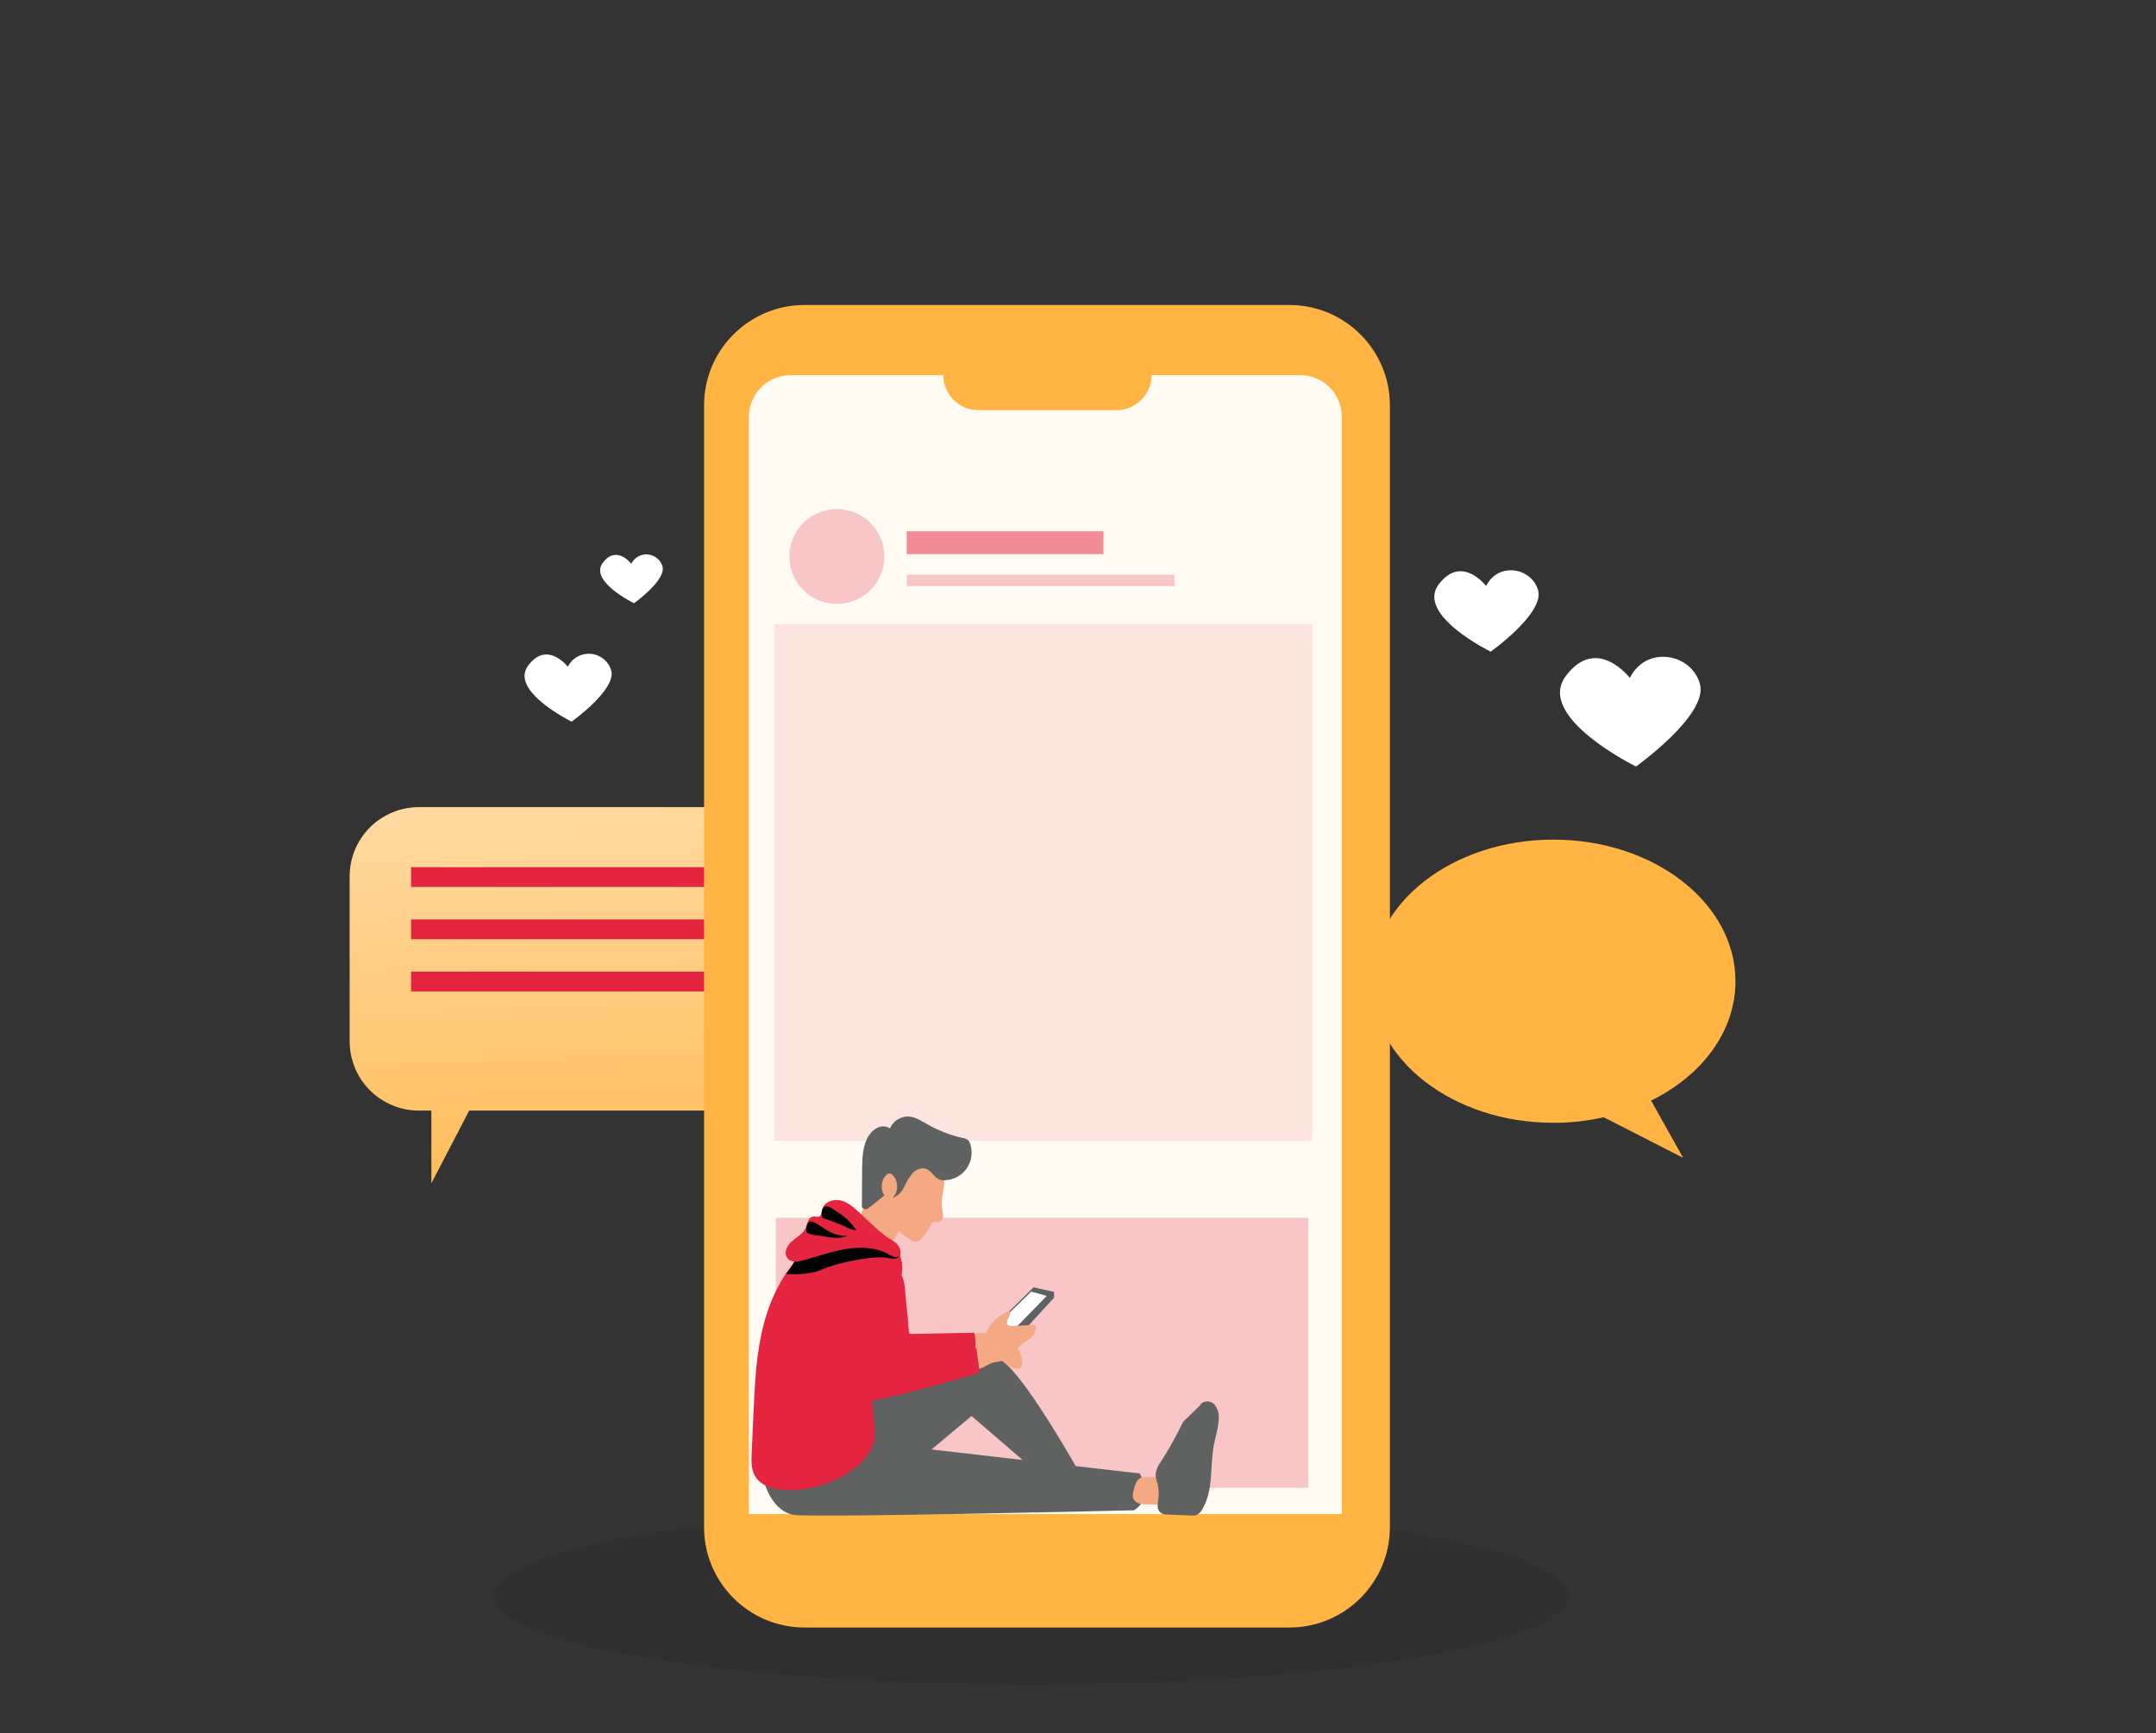 <svg width="97" height="78" viewBox="0 0 97 78" fill="none" xmlns="http://www.w3.org/2000/svg">
<rect x="0" y="0" width="97" height="78" fill="#333333" stroke="none"/>
<path d="M15.734 39.435V46.868C15.734 47.276 15.815 47.681 15.971 48.058C16.128 48.436 16.357 48.779 16.646 49.067C16.935 49.356 17.279 49.585 17.657 49.741C18.035 49.898 18.44 49.978 18.849 49.978H19.409V53.246L21.108 49.978H34.032C34.858 49.978 35.65 49.65 36.234 49.067C36.818 48.484 37.147 47.693 37.147 46.868V39.435C37.147 39.026 37.066 38.622 36.91 38.245C36.753 37.867 36.524 37.524 36.235 37.236C35.946 36.947 35.602 36.718 35.224 36.562C34.846 36.405 34.441 36.325 34.032 36.325H18.849C18.44 36.325 18.035 36.405 17.657 36.562C17.279 36.718 16.935 36.947 16.646 37.236C16.357 37.524 16.128 37.867 15.971 38.245C15.815 38.622 15.734 39.026 15.734 39.435Z" fill="#FFB443"/>
<path d="M15.734 39.435V46.868C15.734 47.276 15.815 47.681 15.971 48.058C16.128 48.436 16.357 48.779 16.646 49.067C16.935 49.356 17.279 49.585 17.657 49.741C18.035 49.898 18.44 49.978 18.849 49.978H19.409V53.246L21.108 49.978H34.032C34.858 49.978 35.65 49.65 36.234 49.067C36.818 48.484 37.147 47.693 37.147 46.868V39.435C37.147 39.026 37.066 38.622 36.91 38.245C36.753 37.867 36.524 37.524 36.235 37.236C35.946 36.947 35.602 36.718 35.224 36.562C34.846 36.405 34.441 36.325 34.032 36.325H18.849C18.44 36.325 18.035 36.405 17.657 36.562C17.279 36.718 16.935 36.947 16.646 37.236C16.357 37.524 16.128 37.867 15.971 38.245C15.815 38.622 15.734 39.026 15.734 39.435Z" fill="url(#paint0_linear_1532_22205)"/>
<path d="M18.495 39.915H34.449V39.026H18.495V39.915Z" fill="#E52440"/>
<path d="M18.495 42.266H34.449V41.376H18.495V42.266Z" fill="#E52440"/>
<path d="M18.495 44.615H34.449V43.725H18.495V44.615Z" fill="#E52440"/>
<path d="M46.393 75.802C59.755 75.802 70.586 74.013 70.586 71.807C70.586 69.6 59.755 67.811 46.393 67.811C33.031 67.811 22.199 69.6 22.199 71.807C22.199 74.013 33.031 75.802 46.393 75.802Z" fill="url(#paint1_linear_1532_22205)"/>
<path d="M58.008 13.725H36.2C33.701 13.725 31.676 15.747 31.676 18.242V68.725C31.676 71.219 33.701 73.241 36.2 73.241H58.008C60.507 73.241 62.532 71.219 62.532 68.725V18.242C62.532 15.747 60.507 13.725 58.008 13.725Z" fill="#FFB443"/>
<path d="M60.368 18.75V68.135H33.693V18.75C33.694 18.255 33.892 17.78 34.243 17.43C34.593 17.08 35.068 16.883 35.564 16.881H42.438C42.439 17.3 42.606 17.701 42.903 17.997C43.199 18.293 43.601 18.459 44.02 18.459H50.221C50.429 18.46 50.636 18.42 50.828 18.34C51.021 18.261 51.196 18.145 51.343 17.998C51.491 17.852 51.608 17.677 51.688 17.485C51.767 17.294 51.809 17.088 51.809 16.88H58.497C58.993 16.881 59.469 17.078 59.82 17.429C60.171 17.779 60.368 18.254 60.368 18.75Z" fill="url(#paint2_linear_1532_22205)"/>
<path opacity="0.24" d="M58.862 54.802H34.907V66.955H58.862V54.802Z" fill="#E52440"/>
<path opacity="0.51" d="M59.044 28.086H34.851V51.335H59.044V28.086Z" fill="#E52440" fill-opacity="0.2"/>
<path d="M45.127 59.286L46.501 57.931L47.423 58.138V58.401L45.973 59.979L44.751 60.036L45.127 59.286Z" fill="#606161"/>
<path d="M46.395 58.125L47.094 58.318L45.767 59.681L45.256 59.686L45.342 59.149L46.395 58.125Z" fill="url(#paint3_linear_1532_22205)"/>
<path d="M38.636 63.196C38.636 63.196 43.927 60.766 44.931 61.155C45.934 61.544 48.609 66.352 48.609 66.352L46.72 66.315L43.711 63.722L41.152 65.863L37.433 65.642L38.636 63.196Z" fill="#606161"/>
<path d="M38.636 63.196C38.636 63.196 43.927 60.766 44.931 61.155C45.934 61.544 48.609 66.352 48.609 66.352L46.72 66.315L43.711 63.722L41.152 65.863L37.433 65.642L38.636 63.196Z" fill="url(#paint4_linear_1532_22205)"/>
<path d="M34.422 66.821C34.422 66.821 34.779 68.042 35.739 68.174C36.699 68.306 51.017 67.965 51.017 67.965C51.135 67.899 51.236 67.807 51.314 67.697C51.392 67.586 51.445 67.46 51.468 67.326C51.581 66.837 51.28 66.31 51.28 66.31L39.297 64.927L34.422 66.821Z" fill="#606161"/>
<path d="M34.422 66.821C34.422 66.821 34.779 68.042 35.739 68.174C36.699 68.306 51.017 67.965 51.017 67.965C51.135 67.899 51.236 67.807 51.314 67.697C51.392 67.586 51.445 67.46 51.468 67.326C51.581 66.837 51.28 66.31 51.28 66.31L39.297 64.927L34.422 66.821Z" fill="url(#paint5_linear_1532_22205)"/>
<path d="M44.3 59.996C44.709 60.002 45.107 60.123 45.45 60.346C45.619 60.46 45.756 60.614 45.85 60.794C45.944 60.974 45.992 61.175 45.988 61.379C45.989 61.438 45.97 61.496 45.934 61.543C45.891 61.583 45.834 61.605 45.776 61.604C45.451 61.614 45.245 61.236 44.931 61.155C44.729 61.103 44.516 61.181 44.309 61.168C44.185 61.159 44.066 61.118 43.962 61.049C43.859 60.981 43.775 60.887 43.718 60.778C43.671 60.684 43.645 60.582 43.643 60.478C43.64 60.374 43.661 60.27 43.704 60.175C43.821 59.972 44.083 59.98 44.3 59.996Z" fill="#F4A982"/>
<path d="M40.889 59.902C40.887 59.921 40.889 59.94 40.895 59.959C40.901 59.977 40.911 59.993 40.923 60.008C40.953 60.028 40.99 60.036 41.025 60.031L43.834 59.976C43.902 60.314 43.906 60.662 43.844 61.001C43.839 61.057 43.819 61.11 43.785 61.155C43.725 61.206 43.65 61.235 43.571 61.236C42.385 61.389 41.216 61.657 40.082 62.038C39.968 62.089 39.842 62.108 39.718 62.093C39.488 62.042 39.384 61.778 39.336 61.548C39.174 60.775 39.234 59.973 39.142 59.188C39.097 58.806 39.02 58.401 39.179 58.05C39.324 57.724 40.371 56.923 40.592 57.44C40.737 57.782 40.727 58.298 40.771 58.667C40.823 59.077 40.862 59.489 40.889 59.902Z" fill="#E52440"/>
<path d="M40.889 59.902C40.887 59.921 40.889 59.94 40.895 59.959C40.901 59.977 40.911 59.993 40.923 60.008C40.953 60.028 40.99 60.036 41.025 60.031L43.834 59.976C43.902 60.314 43.906 60.662 43.844 61.001C43.839 61.057 43.819 61.11 43.785 61.155C43.725 61.206 43.65 61.235 43.571 61.236C42.385 61.389 41.216 61.657 40.082 62.038C39.968 62.089 39.842 62.108 39.718 62.093C39.488 62.042 39.384 61.778 39.336 61.548C39.174 60.775 39.234 59.973 39.142 59.188C39.097 58.806 39.02 58.401 39.179 58.05C39.324 57.724 40.371 56.923 40.592 57.44C40.737 57.782 40.727 58.298 40.771 58.667C40.823 59.077 40.862 59.489 40.889 59.902Z" fill="url(#paint6_linear_1532_22205)"/>
<path d="M44.342 60.017C44.443 59.78 44.591 59.566 44.778 59.388C44.965 59.211 45.187 59.073 45.429 58.985C45.543 59.179 45.181 59.449 45.335 59.615C45.366 59.639 45.403 59.657 45.441 59.666C45.48 59.676 45.521 59.677 45.56 59.67L46.49 59.631C46.519 59.626 46.549 59.632 46.573 59.648C46.59 59.666 46.601 59.689 46.602 59.713C46.606 59.807 46.587 59.9 46.547 59.984C46.507 60.068 46.447 60.142 46.373 60.198C46.227 60.322 46.065 60.412 45.928 60.538C45.705 60.743 45.564 61.045 45.291 61.177C45.085 61.277 44.84 61.261 44.625 61.338C44.361 61.434 44.113 61.675 43.843 61.593C43.714 61.556 43.859 60.794 43.924 60.706C44.094 60.497 44.235 60.265 44.342 60.017Z" fill="#F4A982"/>
<path d="M40.452 55.412C40.617 55.558 40.794 55.689 40.981 55.804C41.052 55.856 41.138 55.883 41.226 55.883C41.325 55.864 41.413 55.809 41.473 55.728C41.642 55.545 41.781 55.337 41.886 55.111C41.898 55.077 41.917 55.047 41.943 55.021C42.03 54.944 42.171 55.021 42.281 54.98C42.321 54.964 42.356 54.937 42.382 54.902C42.407 54.867 42.423 54.826 42.427 54.783C42.434 54.697 42.428 54.611 42.408 54.528C42.373 54.339 42.362 54.146 42.376 53.954C42.406 53.648 42.529 53.343 42.466 53.042C42.39 52.783 42.238 52.551 42.03 52.379C41.89 52.234 41.727 52.114 41.547 52.023C41.334 51.936 41.106 51.893 40.875 51.895C40.594 51.866 40.311 51.926 40.067 52.068C39.842 52.225 39.717 52.486 39.602 52.736L38.623 54.864C38.593 54.92 38.578 54.981 38.578 55.044C38.588 55.098 38.612 55.148 38.648 55.19C38.844 55.467 39.102 55.695 39.403 55.856C39.571 55.946 39.869 56.069 40.054 55.953C40.239 55.837 40.323 55.56 40.452 55.412Z" fill="#F4A982"/>
<path d="M43.401 52.698C43.544 52.535 43.642 52.338 43.687 52.126C43.731 51.914 43.72 51.694 43.654 51.488C43.636 51.42 43.601 51.358 43.553 51.307C43.484 51.258 43.404 51.226 43.32 51.215C42.763 51.088 42.228 50.881 41.731 50.599C41.453 50.441 41.171 50.255 40.858 50.245C40.685 50.242 40.514 50.292 40.369 50.387C40.224 50.482 40.11 50.618 40.043 50.778C39.962 50.727 39.869 50.697 39.774 50.691C39.679 50.685 39.583 50.702 39.496 50.741C39.322 50.822 39.176 50.954 39.079 51.119C38.808 51.554 38.797 52.089 38.788 52.597L38.778 54.243C38.776 54.273 38.78 54.304 38.789 54.333C38.807 54.364 38.834 54.389 38.866 54.403C38.899 54.417 38.935 54.419 38.97 54.41C39.038 54.391 39.101 54.356 39.153 54.308C39.367 54.14 39.578 53.969 39.788 53.796C39.694 53.655 39.651 53.486 39.668 53.317C39.684 53.148 39.759 52.99 39.879 52.87C39.907 52.839 39.944 52.816 39.985 52.806C40.02 52.804 40.055 52.811 40.087 52.825C40.119 52.84 40.147 52.861 40.169 52.889C40.297 53.03 40.367 53.214 40.364 53.405C40.36 53.595 40.284 53.777 40.15 53.913C40.385 53.824 40.575 53.645 40.678 53.416C40.778 53.188 40.909 52.975 41.068 52.782C41.242 52.605 41.532 52.507 41.742 52.637C42.033 52.816 42.075 53.114 42.469 53.114C42.645 53.113 42.819 53.075 42.979 53.004C43.14 52.932 43.283 52.828 43.401 52.698Z" fill="#606161"/>
<path d="M43.401 52.698C43.544 52.535 43.642 52.338 43.687 52.126C43.731 51.914 43.72 51.694 43.654 51.488C43.636 51.42 43.601 51.358 43.553 51.307C43.484 51.258 43.404 51.226 43.32 51.215C42.763 51.088 42.228 50.881 41.731 50.599C41.453 50.441 41.171 50.255 40.858 50.245C40.685 50.242 40.514 50.292 40.369 50.387C40.224 50.482 40.11 50.618 40.043 50.778C39.962 50.727 39.869 50.697 39.774 50.691C39.679 50.685 39.583 50.702 39.496 50.741C39.322 50.822 39.176 50.954 39.079 51.119C38.808 51.554 38.797 52.089 38.788 52.597L38.778 54.243C38.776 54.273 38.78 54.304 38.789 54.333C38.807 54.364 38.834 54.389 38.866 54.403C38.899 54.417 38.935 54.419 38.97 54.41C39.038 54.391 39.101 54.356 39.153 54.308C39.367 54.14 39.578 53.969 39.788 53.796C39.694 53.655 39.651 53.486 39.668 53.317C39.684 53.148 39.759 52.99 39.879 52.87C39.907 52.839 39.944 52.816 39.985 52.806C40.02 52.804 40.055 52.811 40.087 52.825C40.119 52.84 40.147 52.861 40.169 52.889C40.297 53.03 40.367 53.214 40.364 53.405C40.36 53.595 40.284 53.777 40.15 53.913C40.385 53.824 40.575 53.645 40.678 53.416C40.778 53.188 40.909 52.975 41.068 52.782C41.242 52.605 41.532 52.507 41.742 52.637C42.033 52.816 42.075 53.114 42.469 53.114C42.645 53.113 42.819 53.075 42.979 53.004C43.14 52.932 43.283 52.828 43.401 52.698Z" fill="url(#paint7_linear_1532_22205)"/>
<path d="M39.284 63.627C39.333 64.063 39.412 64.507 39.297 64.934C39.165 65.419 38.794 65.818 38.374 66.13C37.536 66.74 36.525 67.066 35.489 67.061C34.915 67.061 34.271 66.916 33.983 66.447C33.792 66.14 33.802 65.764 33.818 65.41L33.901 63.566C33.961 62.228 34.023 60.879 34.365 59.578C34.707 58.278 35.355 57.013 36.424 56.116C36.767 55.812 37.173 55.585 37.612 55.451C39.259 54.999 41.065 56.008 40.482 57.669C39.767 59.706 39.034 61.419 39.284 63.627Z" fill="#E52440"/>
<path d="M36.818 63.52C36.842 63.665 36.765 64.04 36.844 64.166C37.033 64.465 37.182 66.704 37.527 66.618C37.872 66.532 38.955 65.385 39.233 65.166C39.474 64.975 39.32 63.256 39.233 62.958C39.182 62.834 39.109 62.721 39.017 62.624C38.676 62.189 38.59 61.599 38.581 61.043C38.572 60.487 38.628 59.922 38.523 59.377C38.413 58.796 38.052 58.142 37.43 58.013C36.608 57.845 36.598 58.272 36.764 58.834C37.206 60.329 36.565 61.983 36.818 63.52Z" fill="url(#paint8_linear_1532_22205)"/>
<path d="M52.369 66.592C52.464 66.706 52.511 66.852 52.501 67C52.514 67.116 52.51 67.233 52.491 67.348C52.471 67.465 52.407 67.569 52.311 67.639C52.192 67.697 52.06 67.721 51.928 67.705L51.584 67.697C51.465 67.701 51.347 67.686 51.233 67.653C51.177 67.637 51.124 67.608 51.081 67.568C51.037 67.528 51.003 67.479 50.982 67.424C50.958 67.338 50.958 67.248 50.982 67.162C51.046 66.872 51.127 66.476 51.472 66.473C51.709 66.469 52.193 66.431 52.369 66.592Z" fill="#F4A982"/>
<path d="M53.231 63.984C52.929 64.611 52.589 65.218 52.214 65.804C52.089 65.965 52.011 66.157 51.988 66.36C52 66.496 52.029 66.63 52.075 66.759C52.133 66.97 52.148 67.191 52.121 67.408C52.097 67.53 52.084 67.655 52.081 67.779C52.081 67.842 52.096 67.904 52.124 67.959C52.153 68.015 52.195 68.063 52.246 68.099C52.327 68.14 52.419 68.16 52.51 68.156L53.605 68.202C53.672 68.209 53.739 68.204 53.804 68.189C53.926 68.14 54.026 68.048 54.085 67.93C54.601 67.088 54.431 66.014 54.61 65.043C54.684 64.641 54.821 64.246 54.831 63.836C54.843 63.717 54.829 63.596 54.791 63.481C54.752 63.367 54.69 63.263 54.608 63.174C54.428 63.015 54.092 63.029 53.99 63.245" fill="#606161"/>
<path d="M53.231 63.984C52.929 64.611 52.589 65.218 52.214 65.804C52.089 65.965 52.011 66.157 51.988 66.36C52 66.496 52.029 66.63 52.075 66.759C52.133 66.97 52.148 67.191 52.121 67.408C52.097 67.53 52.084 67.655 52.081 67.779C52.081 67.842 52.096 67.904 52.124 67.959C52.153 68.015 52.195 68.063 52.246 68.099C52.327 68.14 52.419 68.16 52.51 68.155C52.875 68.171 52.849 68.142 53.214 68.155C53.281 68.161 53.348 68.156 53.413 68.141C53.535 68.092 53.635 68 53.694 67.882C54.21 67.04 54.165 66.103 54.344 65.131C54.418 64.729 54.554 64.334 54.565 63.925C54.577 63.805 54.563 63.684 54.525 63.57C54.486 63.456 54.424 63.351 54.342 63.263C54.162 63.102 54.092 63.025 53.99 63.243" fill="url(#paint9_linear_1532_22205)"/>
<path d="M36.855 58.023C36.855 58.023 36.831 56.426 38.26 56.294C39.689 56.162 39.916 57.672 39.867 58.093C39.817 58.514 40.092 60.923 40.092 60.923L43.93 60.673L44.076 61.775C44.076 61.775 38.683 63.402 38.382 63.052C38.081 62.703 37.706 62.03 36.855 58.023Z" fill="#E52440"/>
<path d="M35.359 57.332C35.359 57.332 36.36 57.422 37.011 57.12C37.662 56.819 39.417 56.477 39.942 56.611C40.567 56.771 40.511 56.321 40.511 56.321L38.072 55.566C38.072 55.566 35.935 56.398 35.753 56.746C35.643 56.955 35.511 57.151 35.359 57.332Z" fill="url(#paint10_linear_1532_22205)"/>
<path d="M38.661 54.567C38.41 54.334 38.142 54.093 37.808 54.018C37.474 53.943 37.059 54.104 36.985 54.438C36.957 54.558 36.954 54.716 36.84 54.755C36.767 54.78 36.694 54.738 36.613 54.741C36.556 54.748 36.503 54.771 36.458 54.807C36.413 54.842 36.379 54.889 36.36 54.943C36.312 55.047 36.294 55.162 36.246 55.265C36.127 55.528 35.848 55.669 35.63 55.857C35.412 56.046 35.243 56.38 35.418 56.609C35.592 56.839 35.906 56.781 36.163 56.711C36.805 56.537 37.434 56.305 38.091 56.202C38.749 56.098 39.454 56.135 40.028 56.469C40.659 56.837 40.642 56.11 40.194 55.852C39.612 55.518 39.16 55.02 38.661 54.567Z" fill="#E52440"/>
<path d="M38.532 55.371C38.367 55.349 38.208 55.298 38.062 55.219C37.736 55.069 37.401 54.938 37.059 54.827C37.04 54.822 37.022 54.813 37.007 54.8C36.989 54.782 36.978 54.758 36.975 54.732C36.946 54.587 36.986 54.314 37.158 54.289C37.293 54.269 37.555 54.464 37.666 54.532C38.012 54.746 38.307 55.032 38.532 55.371Z" fill="url(#paint11_linear_1532_22205)"/>
<path d="M38.152 55.625C37.986 55.615 37.902 55.807 37.037 55.637C36.685 55.567 36.707 55.621 36.365 55.509C36.346 55.504 36.328 55.495 36.313 55.483C36.295 55.464 36.284 55.44 36.281 55.415C36.252 55.277 36.293 54.996 36.464 54.972C36.599 54.952 36.861 55.146 36.972 55.214C37.316 55.432 37.516 55.606 38.152 55.625Z" fill="url(#paint12_linear_1532_22205)"/>
<path opacity="0.24" d="M37.653 27.177C38.834 27.177 39.791 26.222 39.791 25.043C39.791 23.865 38.834 22.909 37.653 22.909C36.473 22.909 35.516 23.865 35.516 25.043C35.516 26.222 36.473 27.177 37.653 27.177Z" fill="#E52440"/>
<path opacity="0.51" d="M49.646 23.908H40.793V24.937H49.646V23.908Z" fill="#E52440"/>
<path opacity="0.24" d="M52.839 25.861H40.793V26.375H52.839V25.861Z" fill="#E52440"/>
<path d="M61.696 44.156C61.696 47.677 65.365 50.528 69.89 50.528C70.65 50.531 71.409 50.446 72.15 50.277L75.726 52.105L74.284 49.528C76.568 48.404 78.08 46.425 78.08 44.156C78.08 40.634 74.41 37.784 69.884 37.784C65.358 37.784 61.696 40.636 61.696 44.156Z" fill="#FFB443"/>
<path d="M61.508 44.066C61.508 47.588 65.178 50.438 69.703 50.438C70.463 50.441 71.221 50.356 71.962 50.187L75.539 52.014L74.102 49.432C76.386 48.308 77.898 46.331 77.898 44.06C77.898 40.54 74.229 37.688 69.703 37.688C65.177 37.688 61.508 40.545 61.508 44.066Z" fill="url(#paint13_linear_1532_22205)"/>
<path d="M66.861 26.369C66.861 26.369 65.758 24.926 64.726 26.301C63.694 27.675 67.067 29.326 67.067 29.326C67.067 29.326 69.478 27.607 69.203 26.576C68.928 25.546 67.412 25.27 66.861 26.369Z" fill="white"/>
<path d="M25.547 30.007C25.547 30.007 24.626 28.8 23.764 29.949C22.902 31.097 25.72 32.475 25.72 32.475C25.72 32.475 27.73 31.039 27.501 30.178C27.442 29.975 27.323 29.793 27.159 29.659C26.995 29.524 26.794 29.442 26.582 29.423C26.371 29.405 26.159 29.451 25.974 29.555C25.789 29.659 25.64 29.817 25.547 30.007Z" fill="white"/>
<path d="M73.328 30.509C73.328 30.509 71.844 28.564 70.451 30.416C69.058 32.269 73.606 34.493 73.606 34.493C73.606 34.493 76.854 32.177 76.483 30.788C76.112 29.399 74.064 29.023 73.328 30.509Z" fill="white"/>
<path d="M28.401 25.37C28.401 25.37 27.739 24.499 27.119 25.329C26.498 26.16 28.526 27.147 28.526 27.147C28.526 27.147 29.973 26.113 29.808 25.495C29.766 25.348 29.68 25.218 29.562 25.121C29.444 25.023 29.3 24.964 29.148 24.951C28.995 24.937 28.843 24.97 28.709 25.045C28.576 25.12 28.469 25.233 28.401 25.37Z" fill="white"/>
<defs>
<linearGradient id="paint0_linear_1532_22205" x1="27.091" y1="58.755" x2="25.115" y2="11.261" gradientUnits="userSpaceOnUse">
<stop stop-color="white" stop-opacity="0"/>
<stop offset="0.95" stop-color="white"/>
</linearGradient>
<linearGradient id="paint1_linear_1532_22205" x1="46.99" y1="58.956" x2="37.197" y2="270.38" gradientUnits="userSpaceOnUse">
<stop stop-color="#010101" stop-opacity="0"/>
<stop offset="0.95" stop-color="#010101"/>
</linearGradient>
<linearGradient id="paint2_linear_1532_22205" x1="6515.02" y1="37941.1" x2="18184.3" y2="1238.43" gradientUnits="userSpaceOnUse">
<stop stop-color="white" stop-opacity="0"/>
<stop offset="0.95" stop-color="white"/>
</linearGradient>
<linearGradient id="paint3_linear_1532_22205" x1="568.95" y1="661.761" x2="574.305" y2="623.647" gradientUnits="userSpaceOnUse">
<stop stop-color="white" stop-opacity="0"/>
<stop offset="0.95" stop-color="white"/>
</linearGradient>
<linearGradient id="paint4_linear_1532_22205" x1="3226.51" y1="2147.41" x2="3255.84" y2="2339.86" gradientUnits="userSpaceOnUse">
<stop stop-color="#010101" stop-opacity="0"/>
<stop offset="0.95" stop-color="#010101"/>
</linearGradient>
<linearGradient id="paint5_linear_1532_22205" x1="5014.7" y1="1438.26" x2="5016.96" y2="1529.94" gradientUnits="userSpaceOnUse">
<stop stop-color="#010101" stop-opacity="0"/>
<stop offset="0.95" stop-color="#010101"/>
</linearGradient>
<linearGradient id="paint6_linear_1532_22205" x1="1415.47" y1="1848.42" x2="1262.99" y2="2215.32" gradientUnits="userSpaceOnUse">
<stop stop-color="#010101" stop-opacity="0"/>
<stop offset="0.95" stop-color="#010101"/>
</linearGradient>
<linearGradient id="paint7_linear_1532_22205" x1="1343.7" y1="1423.65" x2="1511.27" y2="1423.65" gradientUnits="userSpaceOnUse">
<stop stop-color="#010101" stop-opacity="0"/>
<stop offset="0.95" stop-color="#010101"/>
</linearGradient>
<linearGradient id="paint8_linear_1532_22205" x1="683.669" y1="3532.72" x2="1068.55" y2="3495.17" gradientUnits="userSpaceOnUse">
<stop stop-color="#010101" stop-opacity="0"/>
<stop offset="0.95" stop-color="#010101"/>
</linearGradient>
<linearGradient id="paint9_linear_1532_22205" x1="968.829" y1="2189.79" x2="1014.56" y2="2189.79" gradientUnits="userSpaceOnUse">
<stop stop-color="#010101" stop-opacity="0"/>
<stop offset="0.95" stop-color="#010101"/>
</linearGradient>
<linearGradient id="paint10_linear_1532_22205" x1="1368.71" y1="699.931" x2="1364.73" y2="589.525" gradientUnits="userSpaceOnUse">
<stop stop-color="#010101" stop-opacity="0"/>
<stop offset="0.95" stop-color="#010101"/>
</linearGradient>
<linearGradient id="paint11_linear_1532_22205" x1="438.993" y1="432.712" x2="446.85" y2="391.018" gradientUnits="userSpaceOnUse">
<stop stop-color="#010101" stop-opacity="0"/>
<stop offset="0.95" stop-color="#010101"/>
</linearGradient>
<linearGradient id="paint12_linear_1532_22205" x1="511.736" y1="315.244" x2="514.187" y2="292.281" gradientUnits="userSpaceOnUse">
<stop stop-color="#010101" stop-opacity="0"/>
<stop offset="0.95" stop-color="#010101"/>
</linearGradient>
<linearGradient id="paint13_linear_1532_22205" x1="13612.3" y1="4005.61" x2="17057.3" y2="4036.93" gradientUnits="userSpaceOnUse">
<stop stop-color="white" stop-opacity="0"/>
<stop offset="0.95" stop-color="white"/>
</linearGradient>
</defs>
</svg>
